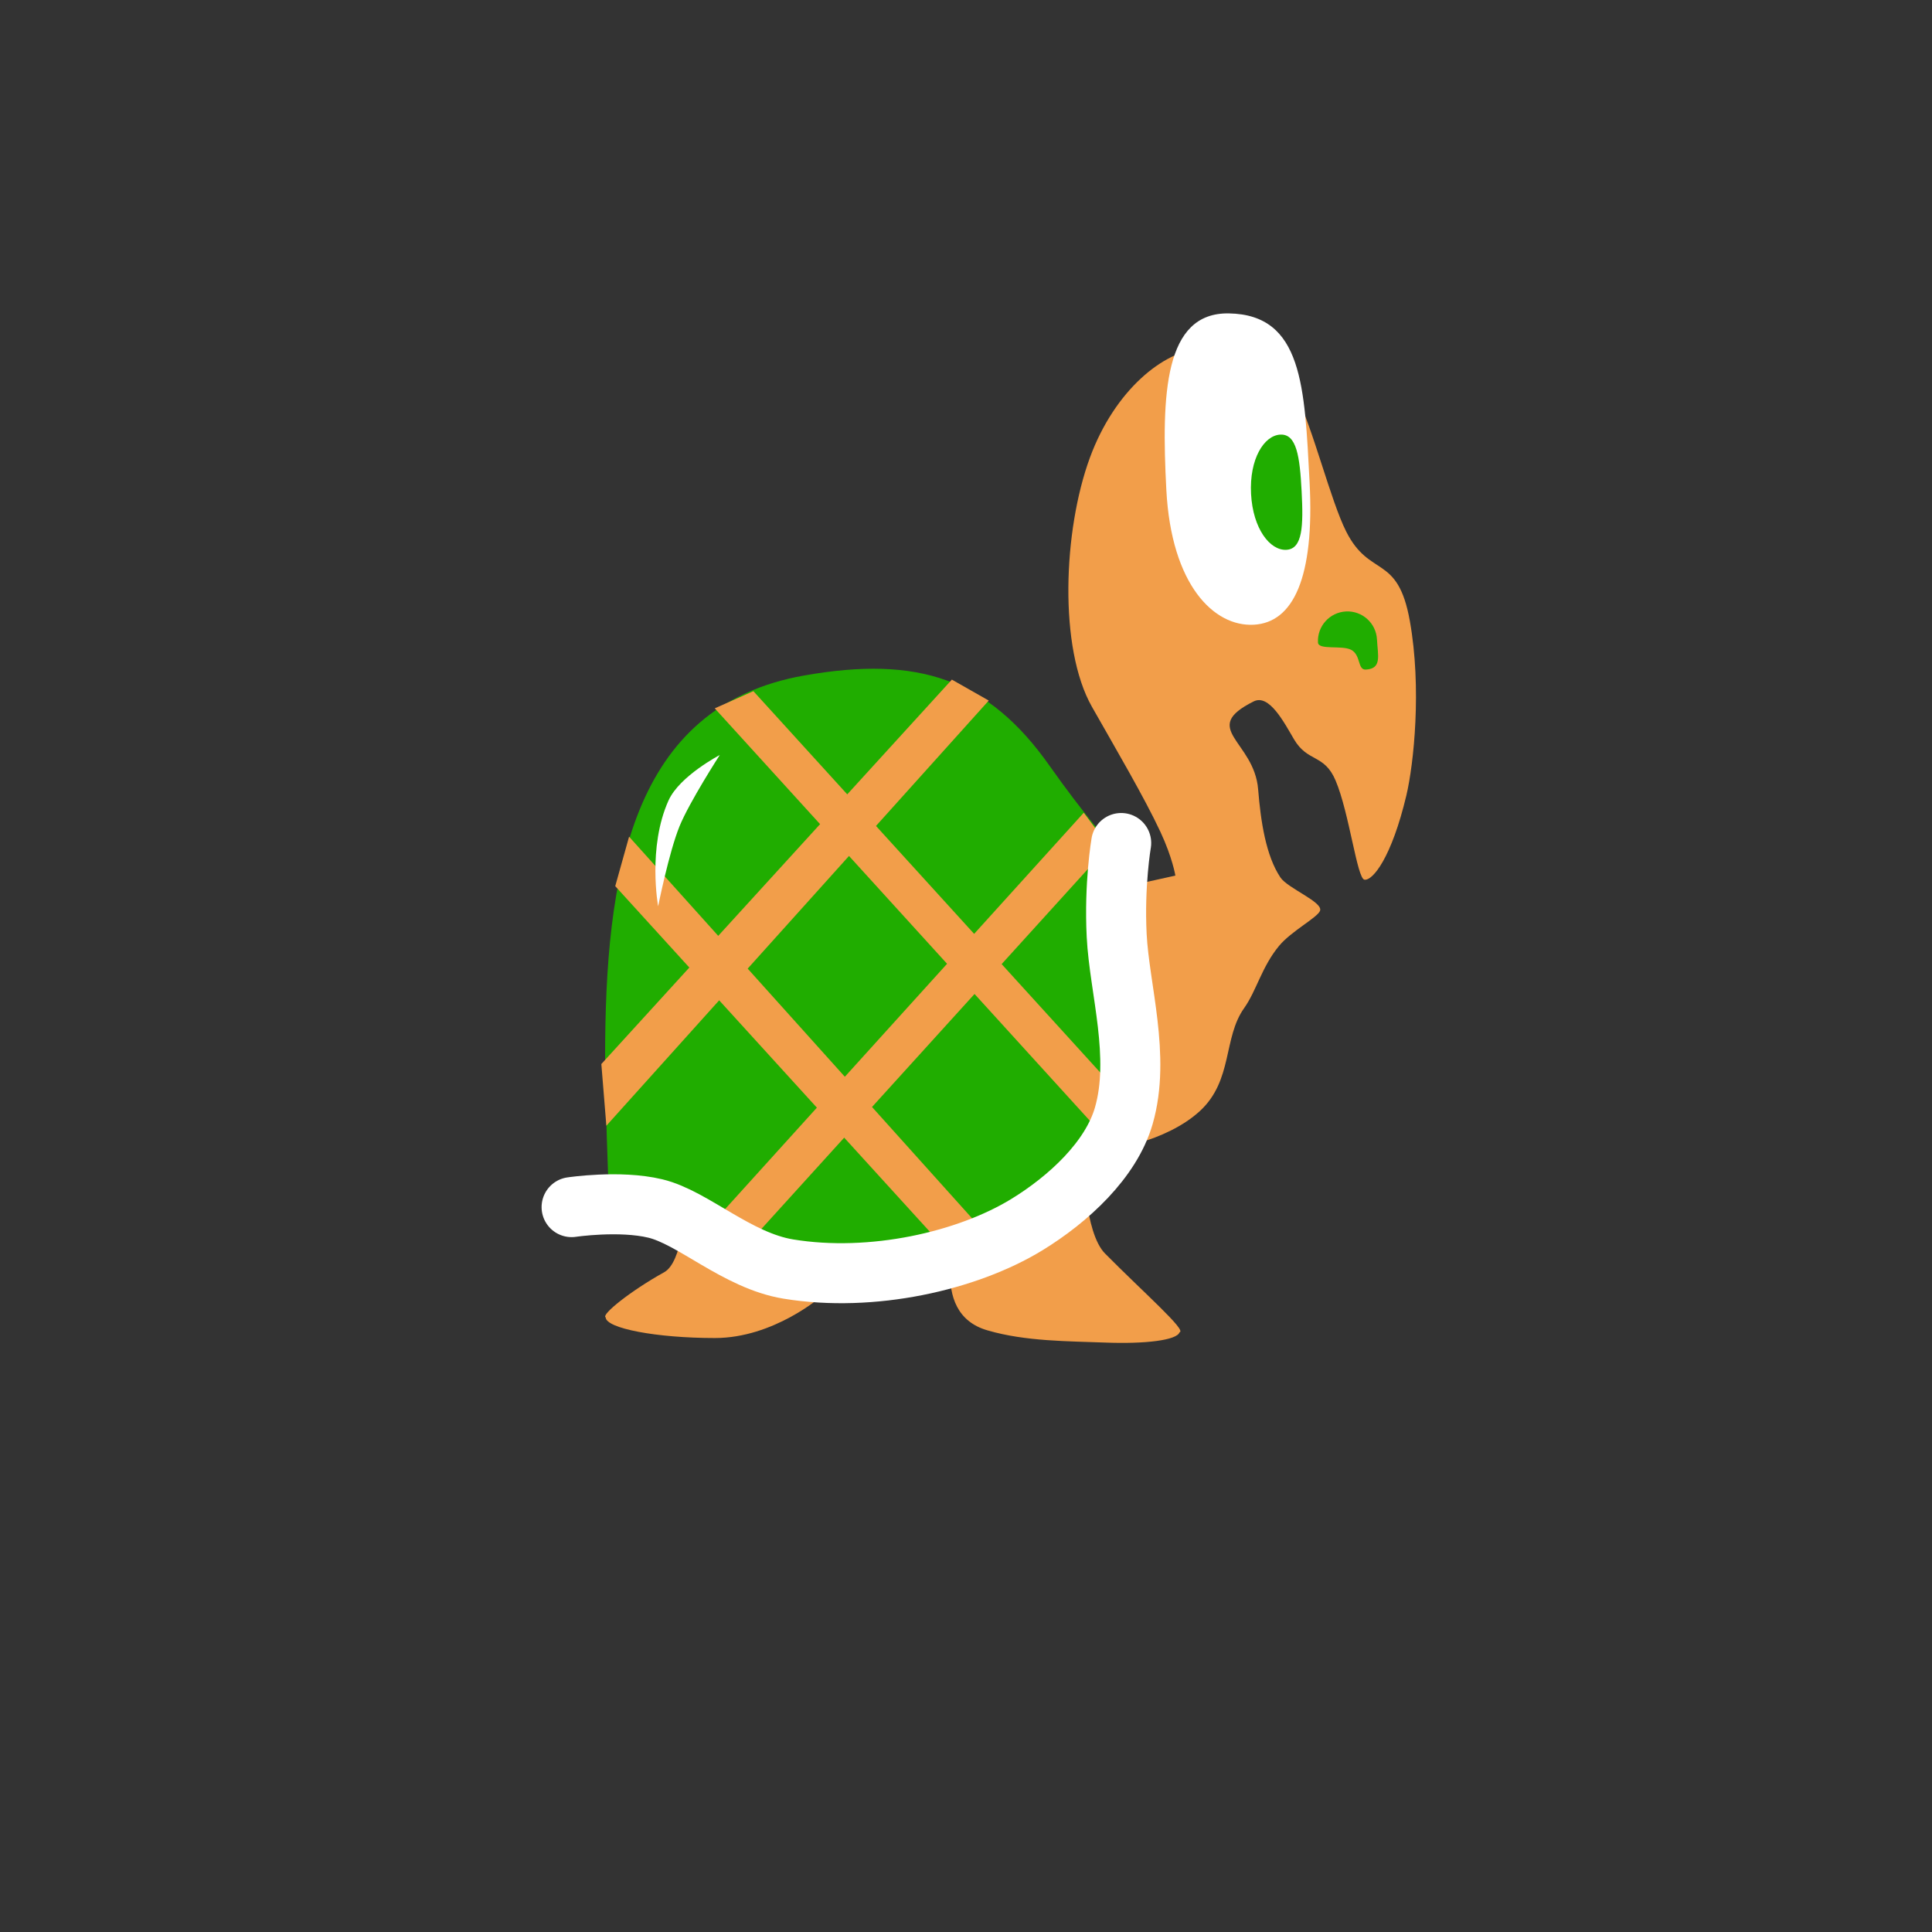 <svg version="1.1" xmlns="http://www.w3.org/2000/svg" xmlns:xlink="http://www.w3.org/1999/xlink" width="112.666" height="112.666" viewBox="0,0,112.666,112.666"><rect x="0" y="0" width="112.666" height="112.666" fill="#333333" stroke="none"/><g transform="translate(-183.667,-123.667)"><g data-paper-data="{&quot;isPaintingLayer&quot;:true}" fill-rule="nonzero" stroke-linejoin="miter" stroke-miterlimit="10" stroke-dasharray="" stroke-dashoffset="0" style="mix-blend-mode: normal"><path d="M183.667,236.333v-112.666h112.666v112.666z" data-paper-data="{&quot;index&quot;:null}" fill="none" stroke="none" stroke-width="0" stroke-linecap="butt"/><g data-paper-data="{&quot;index&quot;:null}" stroke="none" stroke-width="0" stroke-linecap="butt"><path d="M245.96,176.111l6.25,-1.383c0,0 -0.167,-1.04 -0.875,-2.556c-0.928,-1.99 -2.586,-4.812 -3.99,-7.286c-1.949,-3.433 -1.678,-10.296 -0.118,-14.534c1.449,-3.936 4.303,-6.243 6.489,-6.357c2.334,-0.122 3.957,-0.466 5.498,2.606c1.025,2.045 2.048,6.265 2.958,8.065c1.379,2.73 3.003,1.272 3.709,5.203c0.706,3.93 0.228,8.374 -0.2,10.178c-0.861,3.629 -1.96,4.988 -2.445,4.92c-0.43,-0.061 -0.886,-3.908 -1.685,-5.788c-0.662,-1.558 -1.626,-1.043 -2.424,-2.401c-0.587,-1 -1.451,-2.657 -2.35,-2.208c-3.191,1.593 0.031,2.292 0.259,5.127c0.151,1.874 0.454,3.876 1.3,5.14c0.424,0.634 2.475,1.423 2.313,1.933c-0.124,0.389 -1.678,1.191 -2.396,2.06c-1.007,1.219 -1.317,2.62 -2.036,3.63c-1.231,1.73 -0.641,4.219 -2.583,6.002c-1.942,1.783 -5.408,2.424 -6.35,2.198z" data-paper-data="{&quot;index&quot;:null}" fill="#f29e4a"/><path d="M260.526,161.135c-0.05,-0.95 0.68,-1.76 1.63,-1.81c0.95,-0.05 1.76,0.68 1.81,1.63c0.05,0.95 0.299,1.709 -0.651,1.759c-0.495,0.026 -0.272,-0.849 -0.858,-1.154c-0.539,-0.28 -1.907,0.031 -1.931,-0.425z" data-paper-data="{&quot;index&quot;:null}" fill="#20ad00"/><g data-paper-data="{&quot;index&quot;:null}"><path d="M255.333,141.943c4.306,0.076 4.413,4.291 4.704,9.855c0.291,5.563 -0.954,8.18 -3.261,8.301c-2.307,0.121 -4.801,-2.3 -5.093,-7.864c-0.291,-5.563 -0.13,-10.359 3.649,-10.292z" fill="#ffffff"/><path d="M258.329,149.012c0.95,-0.05 1.137,1.268 1.243,3.303c0.107,2.035 0.058,3.365 -0.891,3.415c-0.95,0.05 -1.951,-1.225 -2.058,-3.261c-0.107,-2.035 0.756,-3.408 1.706,-3.458z" fill="#20ad00"/></g></g><path d="M231.557,199.27c0,0 -2.771,2.425 -6.198,2.425c-3.427,0 -6.349,-0.565 -6.372,-1.203c-0.283,-0.154 1.455,-1.548 3.416,-2.636c1.062,-0.589 1.216,-3.755 1.216,-3.755c0,0 2.712,2.182 3.753,3.005c2.002,1.582 4.185,2.164 4.185,2.164z" data-paper-data="{&quot;index&quot;:null}" fill="#f29e4a" stroke="none" stroke-width="0" stroke-linecap="butt"/><path d="M246.852,191.409c0,0 0.037,4.127 1.257,5.359c2.251,2.275 4.792,4.495 4.343,4.593c-0.153,0.46 -1.975,0.69 -4.353,0.598c-2.096,-0.081 -4.625,-0.063 -6.824,-0.705c-3.652,-1.022 -1.655,-6.15 -1.655,-6.15z" data-paper-data="{&quot;index&quot;:null}" fill="#f29e4a" stroke="none" stroke-width="0" stroke-linecap="butt"/><g><path d="M219.154,192.821c0,0 -0.2,-4.994 -0.2,-7.457c0,-10.599 1.477,-20.517 11.605,-22.304c6.657,-1.175 10.736,0.184 14.318,5.269c2.004,2.846 3.645,4.692 3.645,4.692c0,0 -0.248,5.125 -0.248,7.737c0,2.11 2.373,3.625 0.955,8.906c-0.771,2.87 -3.136,3.364 -5.123,4.701c-3.154,2.121 -6.716,4.124 -11.756,4.124z" data-paper-data="{&quot;index&quot;:null}" fill="#20ad00" stroke="none" stroke-width="NaN" stroke-linecap="butt"/><g data-paper-data="{&quot;index&quot;:null}" fill="#f29e4a" stroke="none" stroke-width="0" stroke-linecap="butt"><path d="M218.735,185.717l20.441,-22.418l2.151,1.222l-22.3,24.795z"/><path d="M224.1,196.222l22.767,-25.16l1.453,1.947l-22.637,24.953z"/></g><g data-paper-data="{&quot;index&quot;:null}" fill="#f29e4a" stroke="none" stroke-width="0" stroke-linecap="butt"><path d="M247.631,189.474l-22.283,-24.499l2.254,-1.002l21.612,23.761z"/><path d="M239.575,197.347l-20.03,-22.004l0.808,-2.885l20.804,23.15z"/></g><path d="M222.656,170.341c0.64,-1.418 2.985,-2.645 2.985,-2.645c0,0 -1.766,2.731 -2.347,4.156c-0.615,1.51 -1.247,4.665 -1.247,4.665c0,0 -0.631,-3.429 0.609,-6.177z" data-paper-data="{&quot;index&quot;:null}" fill="#ffffff" stroke="none" stroke-width="0" stroke-linecap="butt"/><path d="M249.05,172.828c0,0 -0.414,2.408 -0.263,5.395c0.157,3.108 1.412,7.054 0.414,10.514c-0.74,2.565 -3.223,4.861 -5.661,6.351c-3.472,2.121 -9.023,3.384 -13.897,2.585c-2.999,-0.492 -5.554,-3.005 -7.765,-3.533c-2.082,-0.498 -4.878,-0.079 -4.878,-0.079" data-paper-data="{&quot;index&quot;:null}" fill="none" stroke="#ffffff" stroke-width="3.5" stroke-linecap="round"/></g></g></g></svg>